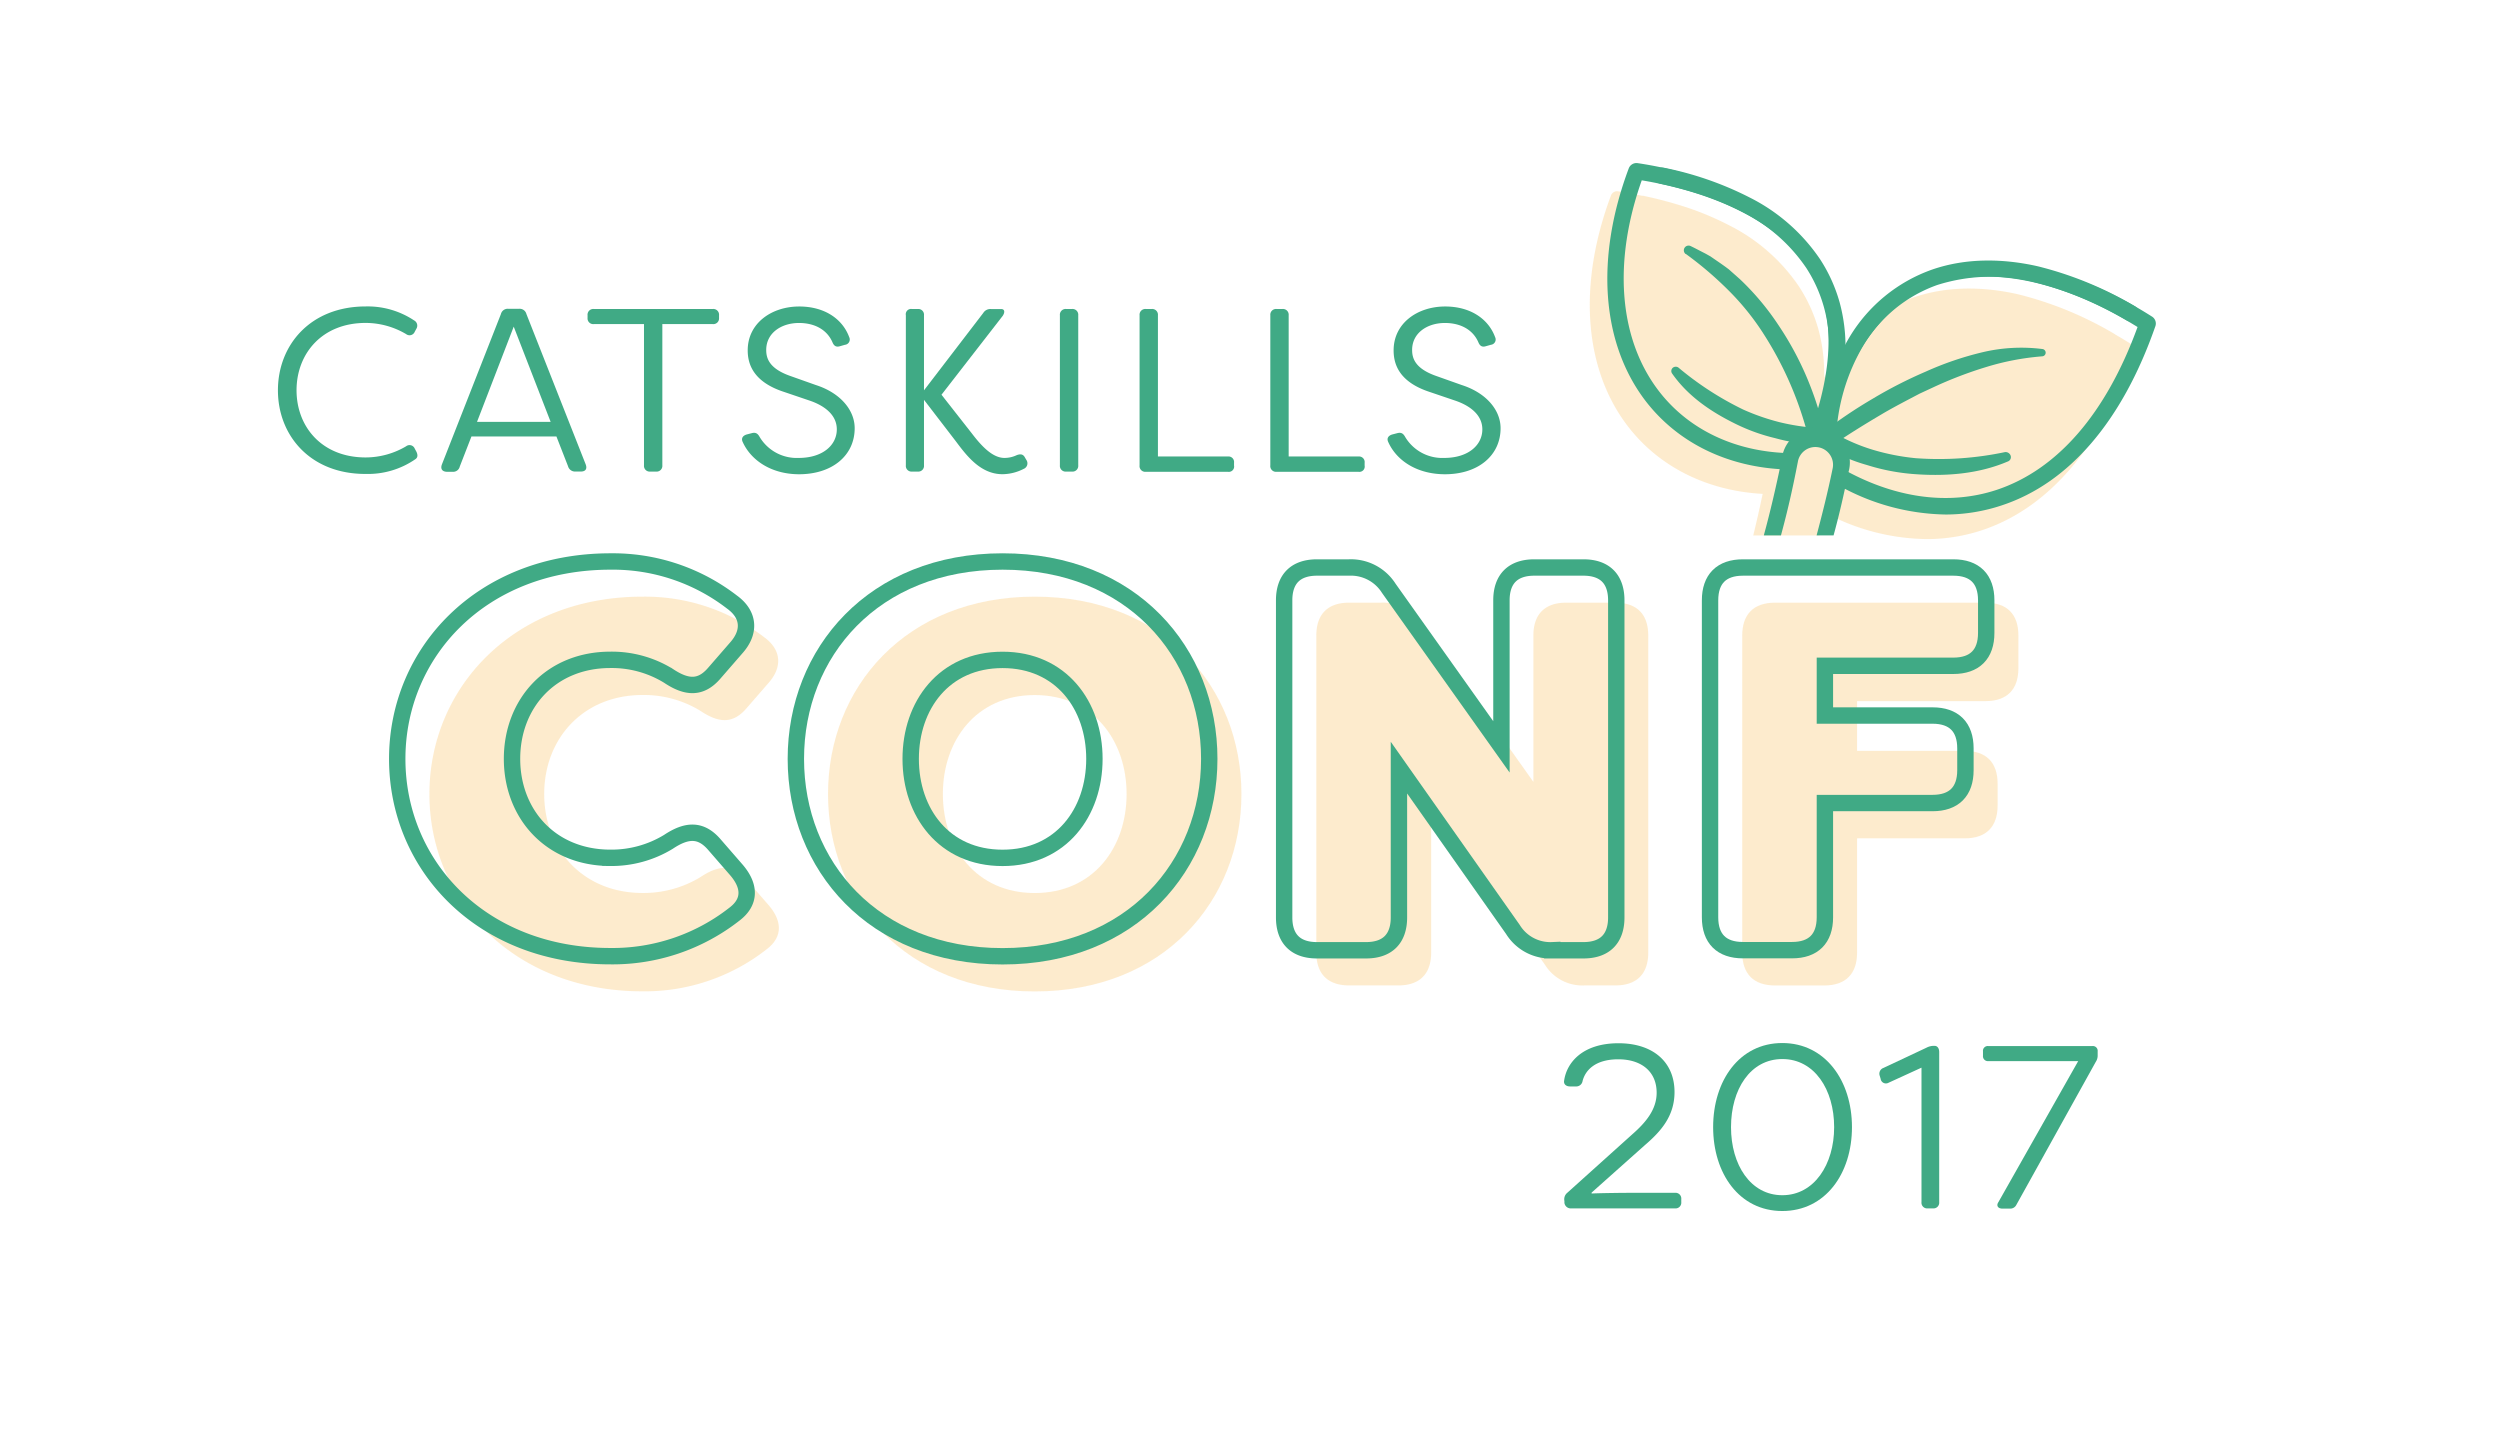 <svg id="Layer_1" data-name="Layer 1" xmlns="http://www.w3.org/2000/svg" viewBox="0 0 470 273.51"><defs><style>.cls-1{fill:#fbb03b;opacity:0.25;}.cls-2{fill:#40aa85;}.cls-3{fill:none;stroke:#40aa85;stroke-miterlimit:10;stroke-width:3.08px;}</style></defs><title>casestudy</title><path class="cls-1" d="M400.77,64.76c-1.06-.67-2.1-1.3-3.13-1.89l-.07-.06h0a67.28,67.28,0,0,0-18.15-7.48c-6.42-1.46-13.35-1.61-19.74.61a29.29,29.29,0,0,0-15.31,12.5c-.52.85-1,1.72-1.43,2.61,0-.15,0-.31,0-.46a31.26,31.26,0,0,0-1.09-8.71,28.92,28.92,0,0,0-3.63-8,34.5,34.5,0,0,0-13-11.45,55.47,55.47,0,0,0-8-3.4,78.44,78.44,0,0,0-8.32-2.23,1.15,1.15,0,0,0-.23,0c-1.46-.32-3-.61-4.5-.84a1.22,1.22,0,0,0-1.3.77c-6.17,16.5-5.15,32.15,2.81,42.93,5.86,7.94,15.05,12.6,25.7,13.19-.59,2.81-1.17,5.36-1.77,7.82h12.43q.51-2.1,1-4.32a41.44,41.44,0,0,0,19.46,5,33.11,33.11,0,0,0,10.12-1.67c12.54-4.17,22.44-15.74,28.63-33.47A1.2,1.2,0,0,0,400.77,64.76Z"/><path class="cls-2" d="M399.82,60.23a64.59,64.59,0,0,0-17.39-7.18,33.24,33.24,0,0,0-18.23.53,26.53,26.53,0,0,0-13.87,11.35,37.06,37.06,0,0,0-5.15,17.63l-.71-1.36A34.5,34.5,0,0,0,352,84.53a42.31,42.31,0,0,0,8.16,1.61A59.9,59.9,0,0,0,376.91,85h0a1,1,0,0,1,1.12.77.87.87,0,0,1-.59,1c-5.49,2.34-11.6,2.81-17.57,2.36a38.93,38.93,0,0,1-8.86-1.7,31.18,31.18,0,0,1-8.21-3.63l0,0a1.54,1.54,0,0,1-.68-1.35,40.14,40.14,0,0,1,5.61-19.11,29.63,29.63,0,0,1,15.48-12.65c6.47-2.25,13.47-2.09,19.93-.62a67.62,67.62,0,0,1,18.25,7.52,1.54,1.54,0,0,1-1.53,2.67h0Z"/><path class="cls-2" d="M312.61,31.49A62.09,62.09,0,0,1,329,37.16a34.84,34.84,0,0,1,13.17,11.57,29.24,29.24,0,0,1,3.68,8.12,31.59,31.59,0,0,1,1.1,8.81,43.31,43.31,0,0,1-4,17,1.54,1.54,0,0,1-1.41.91h0a33.09,33.09,0,0,1-7.78-1.19,35.33,35.33,0,0,1-7.37-2.64c-4.67-2.28-9-5.2-12-9.47a.81.81,0,0,1,.15-1.17.87.87,0,0,1,1,0h0A58.59,58.59,0,0,0,327.73,77a41.59,41.59,0,0,0,6.78,2.36,40.49,40.49,0,0,0,7.09,1.09l-1.45.91a40.25,40.25,0,0,0,3.71-15.77,26.68,26.68,0,0,0-4.27-15.2,31.77,31.77,0,0,0-12-10.53A52.76,52.76,0,0,0,320,36.66a75.73,75.73,0,0,0-8-2.15h0a1.54,1.54,0,0,1,.65-3Z"/><path class="cls-2" d="M340,82.3a65.62,65.62,0,0,0-8.37-19.41,48,48,0,0,0-6.61-8.24,66.92,66.92,0,0,0-8.07-6.9l-.06,0a.89.89,0,0,1,.93-1.5c.84.4,1.67.85,2.5,1.27.42.21.82.45,1.24.68l1.16.8c.78.53,1.55,1.07,2.3,1.64l2.11,1.87a49.18,49.18,0,0,1,7.23,8.63A58.79,58.79,0,0,1,339.7,71c.72,1.72,1.38,3.47,1.94,5.26a46,46,0,0,1,1.42,5.49,1.54,1.54,0,0,1-3,.65Z"/><path class="cls-2" d="M342.72,81.26A89.32,89.32,0,0,1,352,75a84.09,84.09,0,0,1,10-5.12,59.84,59.84,0,0,1,10.67-3.65A31.64,31.64,0,0,1,384,65.62a.69.69,0,0,1-.05,1.37h0a48.56,48.56,0,0,0-10.51,2,76.09,76.09,0,0,0-10.06,3.86L360.9,74l-2.4,1.26c-1.6.85-3.2,1.7-4.76,2.63-3.11,1.84-6.24,3.76-9.17,5.79l0,0a1.54,1.54,0,0,1-1.82-2.49Z"/><path class="cls-2" d="M336.53,86.5a4.82,4.82,0,0,1,.49-1.3c-10.62-.09-19.81-4.42-25.5-12.14-7.21-9.77-8.24-24-2.87-39.16,14.36,2.42,27,8.41,32.22,18,4.77,8.71,3.12,20-1.17,31a4.37,4.37,0,0,1,3.23,0c3.93-11.48,3.39-23-1.66-32.23-5.86-10.69-17.41-17.62-33.4-20a1.55,1.55,0,0,0-1.67,1C300,48.24,301,64,309,74.89c6.13,8.31,15.88,13.07,27.13,13.38Z"/><path class="cls-2" d="M404.58,59.52c-20.69-13.15-35.51-10.45-44.31-5.86C350,59,342.67,70.1,340.8,82.66a4.47,4.47,0,0,1,3,.66c1.56-11.91,7.58-23.61,17.06-28.55,7.93-4.13,22.15-4.91,41,6.71-5.91,16.24-15.06,26.82-26.5,30.62-9.09,3-19.36,1.54-29.26-4.12a4.77,4.77,0,0,1,0,.49l-.55,2.72a42.36,42.36,0,0,0,20.24,5.54A33.52,33.52,0,0,0,376.36,95C389,90.81,399,79.16,405.21,61.33A1.54,1.54,0,0,0,404.58,59.52Z"/><path class="cls-2" d="M334.82,100.65C336,96.33,337,92,338,86.81a3.33,3.33,0,1,1,6.52,1.34c-.93,4.53-2,8.71-3,12.51h3.19c1-3.63,1.92-7.6,2.8-11.89A6.41,6.41,0,1,0,335,86.19c-1.13,5.49-2.17,9.93-3.4,14.46Z"/><path class="cls-2" d="M52.25,73.38c0-8.52,6.11-15.77,16.51-15.77a15.76,15.76,0,0,1,9.08,2.62,1.11,1.11,0,0,1,.44,1.57l-.31.57a1.05,1.05,0,0,1-1.62.44,15,15,0,0,0-7.6-2.1c-8.25,0-13,5.81-13,12.66S60.5,86,68.75,86a15,15,0,0,0,7.6-2.1,1.05,1.05,0,0,1,1.62.44l.31.57c.31.65.26,1.14-.22,1.44a15.68,15.68,0,0,1-9.3,2.75C58.36,89.14,52.25,81.89,52.25,73.38Z"/><path class="cls-2" d="M83.08,87.31,94.17,59.05a1.31,1.31,0,0,1,1.35-1h2.1a1.31,1.31,0,0,1,1.35,1l11.14,28.25c.31.83,0,1.35-.92,1.35h-1a1.36,1.36,0,0,1-1.4-1l-2.18-5.59H88.63L86.44,87.7a1.28,1.28,0,0,1-1.35,1H84C83.12,88.66,82.77,88.14,83.08,87.31Zm20.44-8-6.94-17.9-6.9,17.9Z"/><path class="cls-2" d="M135.18,59.27v.52A1.07,1.07,0,0,1,134,60.93h-9.48V87.48a1.08,1.08,0,0,1-1.18,1.18h-1.09a1.08,1.08,0,0,1-1.18-1.18V60.93h-9.43a1.07,1.07,0,0,1-1.18-1.14v-.52a1.08,1.08,0,0,1,1.18-1.18H134A1.08,1.08,0,0,1,135.18,59.27Z"/><path class="cls-2" d="M139.64,83.12c-.35-.7,0-1.22.74-1.44l1-.26c.7-.17,1.09.09,1.44.74a8.13,8.13,0,0,0,7.34,3.93c4.5,0,7.16-2.4,7.16-5.37,0-2.75-2.36-4.45-5-5.37l-4.89-1.66c-5.81-1.88-6.86-5.24-6.86-7.82,0-5.15,4.54-8.25,9.69-8.25,4.72,0,8.12,2.31,9.39,5.76a1,1,0,0,1-.79,1.44l-.92.26c-.7.22-1.14,0-1.44-.74-1-2.31-3.28-3.62-6.29-3.62-3.32,0-6.16,1.88-6.16,5.07,0,1.53.52,3.45,4.41,4.85l4.93,1.75c4.5,1.44,7.29,4.63,7.29,8.12,0,5.07-4.15,8.65-10.48,8.65C144.92,89.14,141.17,86.48,139.64,83.12Z"/><path class="cls-2" d="M179.65,82.9l-5.94-7.73V87.48a1.07,1.07,0,0,1-1.13,1.18h-1.14a1.07,1.07,0,0,1-1.14-1.18V59.27a1,1,0,0,1,1.14-1.18h1.14a1.07,1.07,0,0,1,1.13,1.18V73.38l11.14-14.54a1.56,1.56,0,0,1,1.44-.74h1.92c.7,0,.74.61.31,1.27L177,74.21l5.76,7.34c1.83,2.4,3.89,4.54,6.07,4.54a5.35,5.35,0,0,0,2.31-.52c.7-.26,1.22-.22,1.57.48l.26.44a1.12,1.12,0,0,1-.52,1.66,8.87,8.87,0,0,1-4,1C184.27,89.14,181.65,85.56,179.65,82.9Z"/><path class="cls-2" d="M199.26,87.48V59.27a1.08,1.08,0,0,1,1.18-1.18h1.09a1.08,1.08,0,0,1,1.18,1.18V87.48a1.08,1.08,0,0,1-1.18,1.18h-1.09A1.08,1.08,0,0,1,199.26,87.48Z"/><path class="cls-2" d="M214.24,87.48V59.27a1.08,1.08,0,0,1,1.18-1.18h1.09a1.08,1.08,0,0,1,1.18,1.18V85.82h13.14A1.05,1.05,0,0,1,232,87v.52a1,1,0,0,1-1.14,1.18H215.42A1.08,1.08,0,0,1,214.24,87.48Z"/><path class="cls-2" d="M238.82,87.48V59.27A1.08,1.08,0,0,1,240,58.09h1.09a1.08,1.08,0,0,1,1.18,1.18V85.82h13.14A1.05,1.05,0,0,1,256.55,87v.52a1,1,0,0,1-1.14,1.18H240A1.08,1.08,0,0,1,238.82,87.48Z"/><path class="cls-2" d="M261,83.12c-.35-.7,0-1.22.74-1.44l1-.26c.7-.17,1.09.09,1.44.74a8.13,8.13,0,0,0,7.34,3.93c4.5,0,7.16-2.4,7.16-5.37,0-2.75-2.36-4.45-5-5.37l-4.89-1.66C263,71.8,262,68.44,262,65.87c0-5.15,4.54-8.25,9.69-8.25,4.72,0,8.12,2.31,9.39,5.76a1,1,0,0,1-.79,1.44l-.92.26c-.7.22-1.14,0-1.44-.74-1-2.31-3.28-3.62-6.29-3.62-3.32,0-6.16,1.88-6.16,5.07,0,1.53.52,3.45,4.41,4.85l4.93,1.75c4.5,1.44,7.29,4.63,7.29,8.12,0,5.07-4.15,8.65-10.48,8.65C266.25,89.14,262.5,86.48,261,83.12Z"/><path class="cls-1" d="M80.73,149.28c0-20,15.83-37.11,40.09-37.11a36.68,36.68,0,0,1,22.82,7.61c3.29,2.37,3.49,5.65.82,8.64l-4.11,4.73c-2.57,3-5.24,2.78-8.64.51a20.34,20.34,0,0,0-10.9-3c-11.21,0-18.5,8.22-18.5,18.61s7.3,18.61,18.5,18.61a20.58,20.58,0,0,0,10.9-3c3.39-2.26,6.07-2.47,8.64.51l4.11,4.73c2.67,3.08,2.67,6.06-.31,8.33a37.13,37.13,0,0,1-23.34,7.92C96.56,186.39,80.73,169.33,80.73,149.28Z"/><path class="cls-1" d="M155.67,149.28c0-20,14.6-37.11,38.86-37.11s38.86,17.06,38.86,37.11-14.6,37.11-38.86,37.11S155.67,169.33,155.67,149.28Zm56.13,0c0-10.07-6.27-18.61-17.27-18.61s-17.27,8.53-17.27,18.61,6.27,18.61,17.27,18.61S211.8,159.36,211.8,149.28Z"/><path class="cls-1" d="M247.47,179.09V119.47c0-4,2.16-6.17,6.17-6.17h6a8.43,8.43,0,0,1,7.5,3.91L288.28,147V119.47c0-4,2.16-6.17,6.17-6.17h9.25c4,0,6.17,2.16,6.17,6.17v59.62c0,4-2.16,6.17-6.17,6.17h-5.86a8.26,8.26,0,0,1-7.4-3.91l-21.38-30.43v28.17c0,4-2.16,6.17-6.17,6.17h-9.25C249.63,185.26,247.47,183.1,247.47,179.09Z"/><path class="cls-1" d="M379.46,119.47v6.17c0,4-2.16,6.17-6.17,6.17H349.13v9.35h20.25c4,0,6.17,2.16,6.17,6.17v4.11c0,4-2.16,6.17-6.17,6.17H349.13v21.49c0,4-2.16,6.17-6.17,6.17h-9.25c-4,0-6.17-2.16-6.17-6.17V119.47c0-4,2.16-6.17,6.17-6.17h39.58C377.3,113.3,379.46,115.46,379.46,119.47Z"/><path class="cls-3" d="M74.68,142.67c0-20,15.83-37.11,40.09-37.11a36.68,36.68,0,0,1,22.82,7.61c3.29,2.37,3.49,5.65.82,8.64l-4.11,4.73c-2.57,3-5.24,2.78-8.64.51a20.34,20.34,0,0,0-10.9-3c-11.21,0-18.5,8.22-18.5,18.61s7.3,18.61,18.5,18.61a20.58,20.58,0,0,0,10.9-3c3.39-2.26,6.07-2.47,8.64.51l4.11,4.73c2.67,3.08,2.67,6.06-.31,8.33a37.13,37.13,0,0,1-23.34,7.92C90.51,179.78,74.68,162.72,74.68,142.67Z"/><path class="cls-3" d="M149.62,142.67c0-20,14.6-37.11,38.86-37.11s38.86,17.06,38.86,37.11-14.6,37.11-38.86,37.11S149.62,162.72,149.62,142.67Zm56.13,0c0-10.07-6.27-18.61-17.27-18.61s-17.27,8.53-17.27,18.61,6.27,18.61,17.27,18.61S205.75,152.74,205.75,142.67Z"/><path class="cls-3" d="M241.42,172.48V112.86c0-4,2.16-6.17,6.17-6.17h6a8.43,8.43,0,0,1,7.5,3.91l21.18,29.81V112.86c0-4,2.16-6.17,6.17-6.17h9.25c4,0,6.17,2.16,6.17,6.17v59.62c0,4-2.16,6.17-6.17,6.17h-5.86a8.26,8.26,0,0,1-7.4-3.91L263,144.31v28.17c0,4-2.16,6.17-6.17,6.17h-9.25C243.58,178.65,241.42,176.49,241.42,172.48Z"/><path class="cls-3" d="M373.41,112.86V119c0,4-2.16,6.17-6.17,6.17H343.08v9.35h20.25c4,0,6.17,2.16,6.17,6.17v4.11c0,4-2.16,6.17-6.17,6.17H343.08v21.49c0,4-2.16,6.17-6.17,6.17h-9.25c-4,0-6.17-2.16-6.17-6.17V112.86c0-4,2.16-6.17,6.17-6.17h39.58C371.25,106.69,373.41,108.85,373.41,112.86Z"/><path class="cls-2" d="M294.11,226.14l0-.35a1.58,1.58,0,0,1,.52-1.53l12.23-11c2.49-2.18,4.59-4.63,4.59-7.82,0-4-2.88-6.29-7.21-6.29s-6.2,2.05-6.72,4.1a1.2,1.2,0,0,1-1.27,1h-1.09c-.74,0-1.27-.44-1.09-1.18.48-3.19,3.32-6.94,10.22-6.94,6.38,0,10.52,3.45,10.52,9.17,0,4.54-2.58,7.42-5.59,10l-10,8.91v.17c1.83-.09,6.16-.13,7.34-.13h8.34a1.08,1.08,0,0,1,1.18,1.18V226a1.08,1.08,0,0,1-1.18,1.18H295.38A1.2,1.2,0,0,1,294.11,226.14Z"/><path class="cls-2" d="M322.07,211.9c0-8.73,4.93-15.81,13-15.81s13.1,7.07,13.1,15.81-5,15.77-13.1,15.77S322.07,220.59,322.07,211.9Zm22.75,0c0-7.07-3.71-12.8-9.74-12.8s-9.65,5.72-9.65,12.8,3.67,12.8,9.65,12.8S344.82,218.93,344.82,211.9Z"/><path class="cls-2" d="M361.24,226V200.72l-6.2,2.84a1,1,0,0,1-1.48-.74l-.17-.57a1.15,1.15,0,0,1,.7-1.48l8.08-3.8a3,3,0,0,1,1.53-.35c.52,0,.87.44.87,1.18V226a1.08,1.08,0,0,1-1.18,1.18h-1A1.07,1.07,0,0,1,361.24,226Z"/><path class="cls-2" d="M375.7,226l15-26.51h-16.9a.92.92,0,0,1-1-1v-.83a.9.9,0,0,1,1-1h19.56a.9.9,0,0,1,1,1v.74a2.09,2.09,0,0,1-.35,1.22l-14.94,26.9a1.27,1.27,0,0,1-1.22.7H376.4C375.61,227.19,375.26,226.66,375.7,226Z"/></svg>